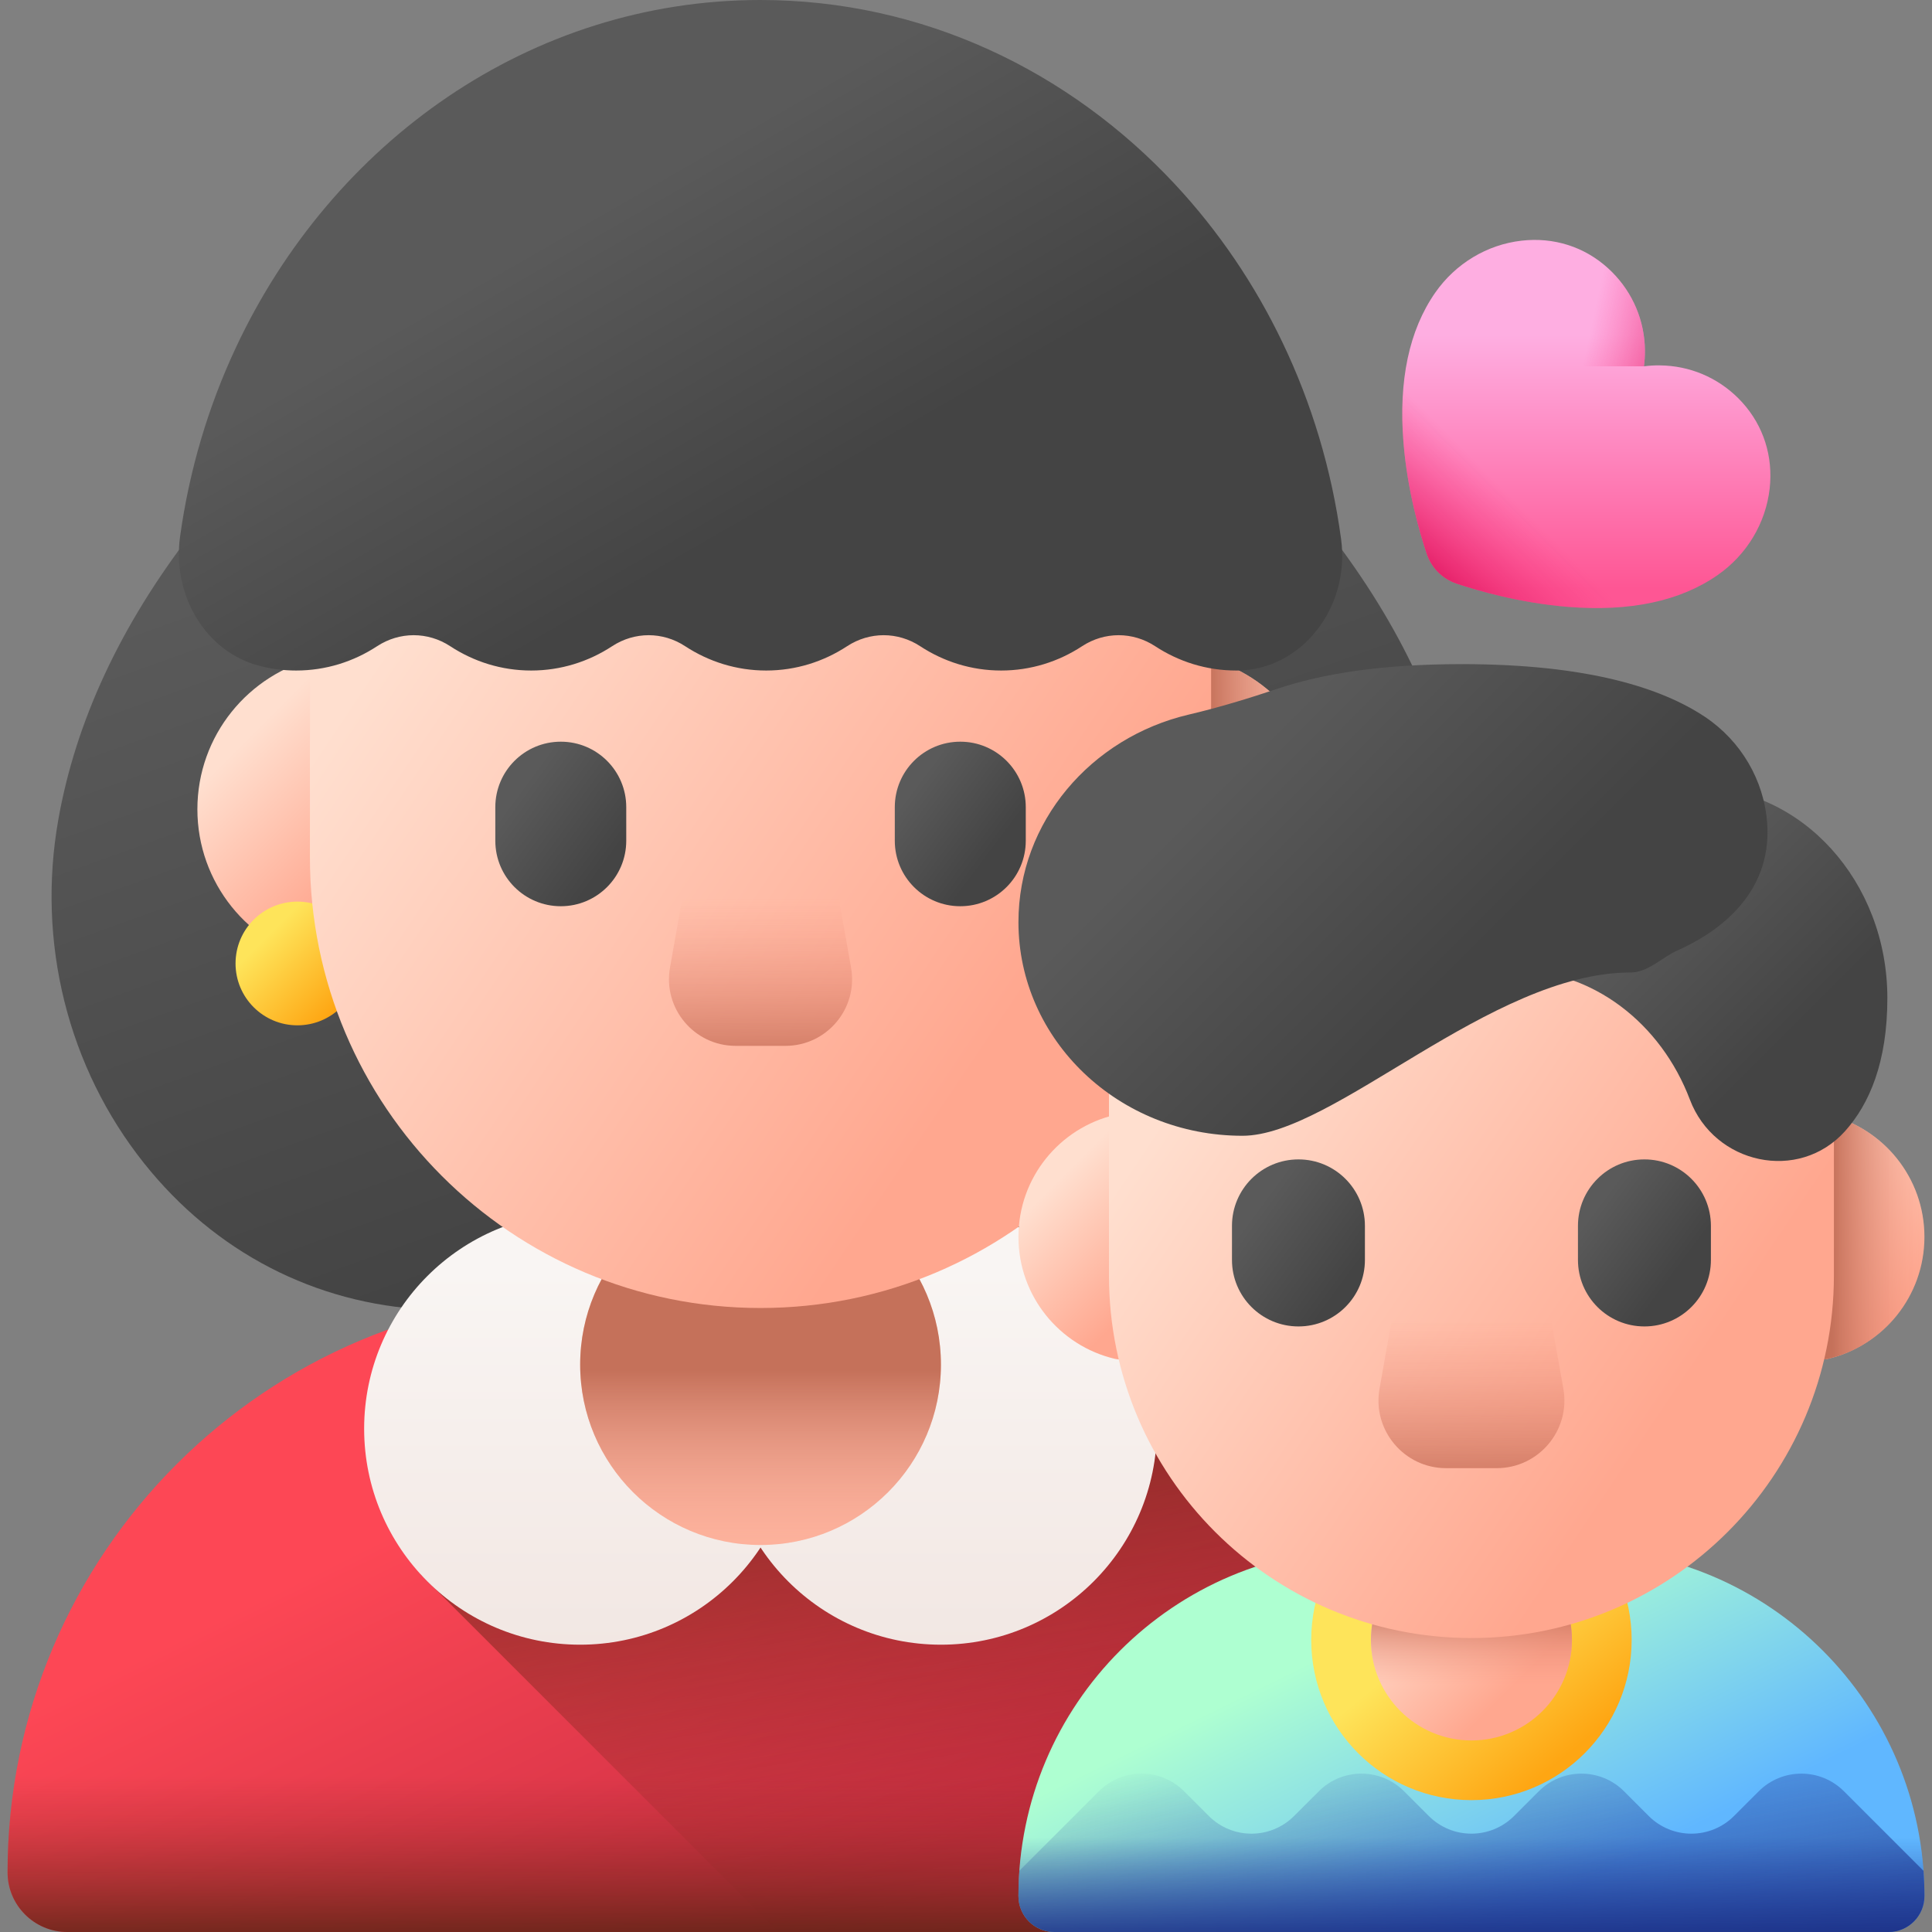 <svg width="48" height="48" viewBox="0 0 48 48" fill="none" xmlns="http://www.w3.org/2000/svg">
<rect x="0" y="0" width="48" height="48" fill="#808080" stroke="none"/>
<g clip-path="url(#clip0_17870_1703)">
<path d="M33.032 13.247H4.759C2.993 15.54 1.884 17.916 1.451 20.352C0.907 23.405 1.683 26.523 3.582 28.904C5.34 31.11 7.831 32.399 10.596 32.534C10.759 32.542 27.033 32.542 27.195 32.534C29.961 32.399 32.452 31.11 34.21 28.904C36.108 26.523 36.885 23.405 36.341 20.352C35.907 17.916 34.798 15.54 33.032 13.247Z" fill="url(#paint0_linear_17870_1703)"/>
<path d="M36.118 48H1.673C0.853 48 0.188 47.336 0.188 46.516C0.188 38.597 6.608 32.178 14.526 32.178H23.265C31.183 32.178 37.602 38.597 37.602 46.516C37.603 47.336 36.938 48 36.118 48Z" fill="url(#paint1_linear_17870_1703)"/>
<path d="M37.602 46.516C37.602 38.597 31.183 32.178 23.265 32.178H14.526C13.112 32.178 11.746 32.384 10.456 32.765V39.119L19.337 48H36.118C36.938 48 37.602 47.336 37.602 46.516Z" fill="url(#paint2_linear_17870_1703)"/>
<path d="M14.414 40.862C17.377 40.862 19.78 38.459 19.78 35.496C19.78 32.532 17.377 30.13 14.414 30.13C11.45 30.13 9.047 32.532 9.047 35.496C9.047 38.459 11.45 40.862 14.414 40.862Z" fill="url(#paint3_linear_17870_1703)"/>
<path d="M23.377 40.862C26.34 40.862 28.743 38.459 28.743 35.496C28.743 32.532 26.34 30.13 23.377 30.13C20.413 30.13 18.011 32.532 18.011 35.496C18.011 38.459 20.413 40.862 23.377 40.862Z" fill="url(#paint4_linear_17870_1703)"/>
<path d="M18.895 38.385C21.371 38.385 23.377 36.378 23.377 33.903C23.377 31.428 21.371 29.421 18.895 29.421C16.42 29.421 14.414 31.428 14.414 33.903C14.414 36.378 16.42 38.385 18.895 38.385Z" fill="url(#paint5_linear_17870_1703)"/>
<path d="M18.895 38.385C21.371 38.385 23.377 36.378 23.377 33.903C23.377 31.428 21.371 29.421 18.895 29.421C16.42 29.421 14.414 31.428 14.414 33.903C14.414 36.378 16.42 38.385 18.895 38.385Z" fill="url(#paint6_linear_17870_1703)"/>
<path d="M0.188 46.516C0.188 47.336 0.853 48 1.673 48H36.118C36.938 48 37.603 47.336 37.603 46.516C37.603 44.736 37.277 43.032 36.684 41.459H1.107C0.514 43.032 0.188 44.736 0.188 46.516Z" fill="url(#paint7_linear_17870_1703)"/>
<path d="M4.904 20.106C4.904 18.276 6.175 16.742 7.882 16.339C8.338 16.232 8.774 16.585 8.774 17.053V23.159C8.774 23.628 8.338 23.981 7.882 23.873C6.175 23.47 4.904 21.936 4.904 20.106Z" fill="url(#paint8_linear_17870_1703)"/>
<path d="M32.886 20.106C32.886 18.276 31.616 16.742 29.909 16.339C29.452 16.232 29.016 16.585 29.016 17.053V23.159C29.016 23.628 29.452 23.981 29.909 23.873C31.616 23.47 32.886 21.936 32.886 20.106Z" fill="url(#paint9_linear_17870_1703)"/>
<path d="M32.886 20.106C32.886 18.276 31.616 16.742 29.909 16.339C29.452 16.232 29.016 16.585 29.016 17.053V23.159C29.016 23.628 29.452 23.981 29.909 23.873C31.616 23.47 32.886 21.936 32.886 20.106Z" fill="url(#paint10_linear_17870_1703)"/>
<path d="M7.389 25.474C8.238 25.474 8.927 24.786 8.927 23.937C8.927 23.088 8.238 22.4 7.389 22.4C6.54 22.4 5.852 23.088 5.852 23.937C5.852 24.786 6.54 25.474 7.389 25.474Z" fill="url(#paint11_linear_17870_1703)"/>
<path d="M30.401 25.474C31.25 25.474 31.938 24.786 31.938 23.937C31.938 23.088 31.25 22.4 30.401 22.4C29.552 22.4 28.864 23.088 28.864 23.937C28.864 24.786 29.552 25.474 30.401 25.474Z" fill="url(#paint12_linear_17870_1703)"/>
<path d="M18.895 32.497C12.712 32.497 7.7 27.485 7.7 21.302V15.561C7.7 9.379 12.712 4.367 18.895 4.367C25.078 4.367 30.09 9.379 30.09 15.561V21.302C30.09 27.485 25.078 32.497 18.895 32.497Z" fill="url(#paint13_linear_17870_1703)"/>
<path d="M19.514 25.984H18.277C17.246 25.984 16.466 25.052 16.646 24.037L17.355 20.051H20.435L21.144 24.037C21.325 25.052 20.545 25.984 19.514 25.984Z" fill="url(#paint14_linear_17870_1703)"/>
<path d="M13.933 22.515C13.034 22.515 12.306 21.787 12.306 20.888V20.054C12.306 19.155 13.034 18.427 13.933 18.427C14.831 18.427 15.559 19.155 15.559 20.054V20.888C15.559 21.787 14.831 22.515 13.933 22.515Z" fill="url(#paint15_linear_17870_1703)"/>
<path d="M23.858 22.515C22.959 22.515 22.231 21.787 22.231 20.888V20.054C22.231 19.155 22.959 18.427 23.858 18.427C24.756 18.427 25.485 19.155 25.485 20.054V20.888C25.485 21.787 24.756 22.515 23.858 22.515Z" fill="url(#paint16_linear_17870_1703)"/>
<path d="M33.319 13.393C33.549 15.092 32.34 16.645 30.743 16.659C30.732 16.659 30.722 16.659 30.711 16.659C29.974 16.659 29.286 16.439 28.7 16.055C28.143 15.69 27.441 15.69 26.884 16.055C26.298 16.439 25.609 16.659 24.873 16.659C24.136 16.659 23.448 16.439 22.862 16.055C22.305 15.69 21.603 15.69 21.046 16.055C20.46 16.439 19.771 16.659 19.035 16.659C18.298 16.659 17.61 16.439 17.023 16.055C16.467 15.69 15.765 15.69 15.208 16.055C14.622 16.439 13.933 16.659 13.197 16.659C12.46 16.659 11.772 16.439 11.186 16.055C10.629 15.69 9.927 15.69 9.369 16.055C8.783 16.439 8.094 16.659 7.358 16.659C7.042 16.659 6.734 16.618 6.44 16.541C5.108 16.194 4.271 14.787 4.474 13.33C4.704 11.671 5.177 10.097 5.853 8.651C8.248 3.521 13.187 0 18.892 0C22.918 0 26.562 1.754 29.202 4.589C30.267 5.734 31.169 7.056 31.864 8.51C32.584 10.013 33.084 11.657 33.319 13.393Z" fill="url(#paint17_linear_17870_1703)"/>
<path d="M35.729 14.216C35.601 14.088 35.502 13.928 35.445 13.756C35.271 13.234 34.965 12.181 34.869 10.997C34.743 9.456 35.009 8.202 35.658 7.271C36.163 6.547 36.946 6.076 37.807 5.979C38.604 5.889 39.364 6.131 39.947 6.66C39.982 6.691 40.016 6.723 40.048 6.756C40.569 7.277 40.861 7.97 40.868 8.706C40.869 8.84 40.861 8.971 40.844 9.101C40.974 9.084 41.106 9.076 41.239 9.078C41.976 9.085 42.669 9.376 43.19 9.897C43.222 9.93 43.255 9.964 43.286 9.998C43.815 10.582 44.056 11.342 43.967 12.139C43.869 13 43.398 13.783 42.675 14.287C41.744 14.937 40.49 15.203 38.949 15.077C37.764 14.98 36.712 14.675 36.19 14.501C36.017 14.443 35.858 14.345 35.729 14.216Z" fill="url(#paint18_linear_17870_1703)"/>
<path d="M35.203 8.128C34.891 8.926 34.778 9.887 34.869 10.997C34.965 12.181 35.271 13.234 35.445 13.756C35.502 13.928 35.601 14.088 35.729 14.216C35.858 14.345 36.017 14.443 36.19 14.501C36.712 14.674 37.764 14.98 38.949 15.077C40.059 15.167 41.019 15.055 41.818 14.742L35.203 8.128Z" fill="url(#paint19_linear_17870_1703)"/>
<path d="M40.868 8.706C40.86 7.97 40.569 7.277 40.048 6.756C40.016 6.723 39.982 6.691 39.947 6.66C39.364 6.131 38.604 5.889 37.807 5.979C36.946 6.076 36.163 6.547 35.658 7.271C35.3 7.784 35.058 8.397 34.935 9.101H40.844C40.861 8.971 40.869 8.839 40.868 8.706Z" fill="url(#paint20_linear_17870_1703)"/>
<path d="M46.919 48H26.196C25.703 48 25.303 47.6 25.303 47.107C25.303 42.343 29.165 38.481 33.928 38.481H39.186C43.95 38.481 47.812 42.343 47.812 47.107C47.812 47.6 47.412 48 46.919 48Z" fill="url(#paint21_linear_17870_1703)"/>
<path d="M36.557 44.724C38.756 44.724 40.538 42.942 40.538 40.743C40.538 38.545 38.756 36.763 36.557 36.763C34.359 36.763 32.577 38.545 32.577 40.743C32.577 42.942 34.359 44.724 36.557 44.724Z" fill="url(#paint22_linear_17870_1703)"/>
<path d="M47.812 47.107C47.812 46.896 47.804 46.687 47.789 46.48L45.813 44.504C45.228 43.919 44.28 43.919 43.695 44.504L43.081 45.118C42.496 45.703 41.547 45.703 40.962 45.118L40.349 44.504C39.764 43.919 38.815 43.919 38.23 44.504L37.616 45.118C37.031 45.703 36.083 45.703 35.498 45.118L34.884 44.504C34.299 43.919 33.35 43.919 32.766 44.504L32.151 45.118C31.567 45.703 30.618 45.703 30.033 45.118L29.419 44.504C28.834 43.919 27.886 43.919 27.301 44.504L25.325 46.48C25.31 46.687 25.302 46.896 25.302 47.107C25.302 47.6 25.702 48 26.195 48H46.918C47.412 48 47.812 47.6 47.812 47.107Z" fill="url(#paint23_linear_17870_1703)"/>
<path d="M25.303 47.107C25.303 47.6 25.703 48 26.196 48H46.919C47.412 48 47.812 47.6 47.812 47.107C47.812 46.036 47.616 45.011 47.259 44.065H25.855C25.498 45.011 25.303 46.036 25.303 47.107Z" fill="url(#paint24_linear_17870_1703)"/>
<path d="M36.557 43.241C37.937 43.241 39.055 42.123 39.055 40.743C39.055 39.364 37.937 38.246 36.557 38.246C35.178 38.246 34.06 39.364 34.06 40.743C34.06 42.123 35.178 43.241 36.557 43.241Z" fill="url(#paint25_linear_17870_1703)"/>
<path d="M36.557 43.241C37.937 43.241 39.055 42.123 39.055 40.743C39.055 39.364 37.937 38.246 36.557 38.246C35.178 38.246 34.06 39.364 34.06 40.743C34.06 42.123 35.178 43.241 36.557 43.241Z" fill="url(#paint26_linear_17870_1703)"/>
<path d="M25.303 30.73C25.303 29.258 26.325 28.024 27.698 27.7C28.065 27.613 28.416 27.897 28.416 28.274V33.186C28.416 33.563 28.065 33.847 27.698 33.76C26.325 33.436 25.303 32.202 25.303 30.73Z" fill="url(#paint27_linear_17870_1703)"/>
<path d="M47.812 30.73C47.812 29.258 46.79 28.024 45.417 27.7C45.05 27.613 44.699 27.897 44.699 28.274V33.186C44.699 33.563 45.05 33.847 45.417 33.76C46.79 33.436 47.812 32.202 47.812 30.73Z" fill="url(#paint28_linear_17870_1703)"/>
<path d="M47.812 30.73C47.812 29.258 46.79 28.024 45.417 27.7C45.05 27.613 44.699 27.897 44.699 28.274V33.186C44.699 33.563 45.05 33.847 45.417 33.76C46.79 33.436 47.812 32.202 47.812 30.73Z" fill="url(#paint29_linear_17870_1703)"/>
<path d="M36.557 40.697C31.584 40.697 27.552 36.666 27.552 31.692V27.074C27.552 22.101 31.584 18.069 36.557 18.069C41.531 18.069 45.563 22.101 45.563 27.074V31.692C45.562 36.666 41.531 40.697 36.557 40.697Z" fill="url(#paint30_linear_17870_1703)"/>
<path d="M37.185 36.476H35.929C34.883 36.476 34.091 35.531 34.274 34.5L34.994 30.454H38.121L38.841 34.5C39.024 35.531 38.231 36.476 37.185 36.476Z" fill="url(#paint31_linear_17870_1703)"/>
<path d="M32.26 32.955C31.347 32.955 30.608 32.216 30.608 31.303V30.456C30.608 29.544 31.347 28.805 32.26 28.805C33.172 28.805 33.911 29.544 33.911 30.456V31.303C33.911 32.216 33.172 32.955 32.26 32.955Z" fill="url(#paint32_linear_17870_1703)"/>
<path d="M40.855 32.955C39.943 32.955 39.204 32.216 39.204 31.303V30.456C39.204 29.544 39.943 28.805 40.855 28.805C41.767 28.805 42.507 29.544 42.507 30.456V31.303C42.507 32.216 41.767 32.955 40.855 32.955Z" fill="url(#paint33_linear_17870_1703)"/>
<path d="M46.891 24.798C46.891 26.387 46.447 27.427 45.838 28.105C44.688 29.384 42.594 28.929 41.985 27.32C41.269 25.428 39.577 24.1 37.605 24.1C37.551 24.1 37.497 24.1 37.442 24.103C37.75 21.538 39.739 19.559 42.146 19.559C44.767 19.559 46.891 21.905 46.891 24.798Z" fill="url(#paint34_linear_17870_1703)"/>
<path d="M43.905 20.449C43.828 19.384 43.253 18.41 42.366 17.815C41.292 17.096 39.456 16.5 36.316 16.5C34.312 16.5 32.839 16.743 31.757 17.106C31.024 17.351 30.285 17.578 29.533 17.754C27.104 18.325 25.303 20.416 25.303 22.909C25.303 25.841 27.795 28.218 30.869 28.218C33.13 28.218 37.035 24.161 40.514 24.161C40.946 24.161 41.29 23.784 41.685 23.609C42.547 23.227 44.038 22.293 43.905 20.449Z" fill="url(#paint35_linear_17870_1703)"/>
</g>
<defs>
<linearGradient id="paint0_linear_17870_1703" x1="14.93" y1="11.189" x2="21.084" y2="28.269" gradientUnits="userSpaceOnUse">
<stop stop-color="#5A5A5A"/>
<stop offset="1" stop-color="#444444"/>
</linearGradient>
<linearGradient id="paint1_linear_17870_1703" x1="14.354" y1="35.792" x2="20.15" y2="47.565" gradientUnits="userSpaceOnUse">
<stop stop-color="#FD4755"/>
<stop offset="1" stop-color="#CA2E43"/>
</linearGradient>
<linearGradient id="paint2_linear_17870_1703" x1="24.889" y1="47.875" x2="22.203" y2="30.353" gradientUnits="userSpaceOnUse">
<stop stop-color="#A72B2B" stop-opacity="0"/>
<stop offset="1" stop-color="#42210B"/>
</linearGradient>
<linearGradient id="paint3_linear_17870_1703" x1="14.414" y1="31.561" x2="14.414" y2="44.322" gradientUnits="userSpaceOnUse">
<stop stop-color="#F9F5F3"/>
<stop offset="1" stop-color="#EFE2DD"/>
</linearGradient>
<linearGradient id="paint4_linear_17870_1703" x1="23.377" y1="31.561" x2="23.377" y2="44.322" gradientUnits="userSpaceOnUse">
<stop stop-color="#F9F5F3"/>
<stop offset="1" stop-color="#EFE2DD"/>
</linearGradient>
<linearGradient id="paint5_linear_17870_1703" x1="18.895" y1="30.616" x2="18.895" y2="41.275" gradientUnits="userSpaceOnUse">
<stop stop-color="#FFDFCF"/>
<stop offset="1" stop-color="#FFA78F"/>
</linearGradient>
<linearGradient id="paint6_linear_17870_1703" x1="18.895" y1="38.937" x2="18.895" y2="34.035" gradientUnits="userSpaceOnUse">
<stop stop-color="#F89580" stop-opacity="0"/>
<stop offset="0.997" stop-color="#C5715A"/>
</linearGradient>
<linearGradient id="paint7_linear_17870_1703" x1="18.895" y1="44.11" x2="18.895" y2="49.068" gradientUnits="userSpaceOnUse">
<stop stop-color="#A72B2B" stop-opacity="0"/>
<stop offset="1" stop-color="#42210B"/>
</linearGradient>
<linearGradient id="paint8_linear_17870_1703" x1="6.043" y1="18.433" x2="9.156" y2="21.546" gradientUnits="userSpaceOnUse">
<stop stop-color="#FFDFCF"/>
<stop offset="1" stop-color="#FFA78F"/>
</linearGradient>
<linearGradient id="paint9_linear_17870_1703" x1="27.81" y1="17.842" x2="32.166" y2="22.198" gradientUnits="userSpaceOnUse">
<stop stop-color="#FFDFCF"/>
<stop offset="1" stop-color="#FFA78F"/>
</linearGradient>
<linearGradient id="paint10_linear_17870_1703" x1="33.044" y1="20.106" x2="30.016" y2="20.106" gradientUnits="userSpaceOnUse">
<stop stop-color="#F89580" stop-opacity="0"/>
<stop offset="0.997" stop-color="#C5715A"/>
</linearGradient>
<linearGradient id="paint11_linear_17870_1703" x1="6.676" y1="23.224" x2="8.44" y2="24.988" gradientUnits="userSpaceOnUse">
<stop stop-color="#FEE45A"/>
<stop offset="1" stop-color="#FEA613"/>
</linearGradient>
<linearGradient id="paint12_linear_17870_1703" x1="29.687" y1="23.224" x2="31.452" y2="24.988" gradientUnits="userSpaceOnUse">
<stop stop-color="#FEE45A"/>
<stop offset="1" stop-color="#FEA613"/>
</linearGradient>
<linearGradient id="paint13_linear_17870_1703" x1="11.379" y1="13.379" x2="26.313" y2="23.419" gradientUnits="userSpaceOnUse">
<stop stop-color="#FFDFCF"/>
<stop offset="1" stop-color="#FFA78F"/>
</linearGradient>
<linearGradient id="paint14_linear_17870_1703" x1="18.895" y1="22.347" x2="18.895" y2="26.739" gradientUnits="userSpaceOnUse">
<stop stop-color="#F89580" stop-opacity="0"/>
<stop offset="0.997" stop-color="#C5715A"/>
</linearGradient>
<linearGradient id="paint15_linear_17870_1703" x1="12.871" y1="19.69" x2="15.13" y2="21.353" gradientUnits="userSpaceOnUse">
<stop stop-color="#5A5A5A"/>
<stop offset="1" stop-color="#444444"/>
</linearGradient>
<linearGradient id="paint16_linear_17870_1703" x1="22.687" y1="19.593" x2="24.694" y2="21.098" gradientUnits="userSpaceOnUse">
<stop stop-color="#5A5A5A"/>
<stop offset="1" stop-color="#444444"/>
</linearGradient>
<linearGradient id="paint17_linear_17870_1703" x1="14.602" y1="5.328" x2="18.931" y2="12.857" gradientUnits="userSpaceOnUse">
<stop stop-color="#5A5A5A"/>
<stop offset="1" stop-color="#444444"/>
</linearGradient>
<linearGradient id="paint18_linear_17870_1703" x1="39.426" y1="8.325" x2="39.426" y2="14.624" gradientUnits="userSpaceOnUse">
<stop stop-color="#FEAEE1"/>
<stop offset="1" stop-color="#FE5694"/>
</linearGradient>
<linearGradient id="paint19_linear_17870_1703" x1="37.591" y1="12.404" x2="35.091" y2="14.904" gradientUnits="userSpaceOnUse">
<stop stop-color="#FD3581" stop-opacity="0"/>
<stop offset="1" stop-color="#D2024E"/>
</linearGradient>
<linearGradient id="paint20_linear_17870_1703" x1="39.524" y1="8.168" x2="42.746" y2="8.853" gradientUnits="userSpaceOnUse">
<stop stop-color="#FD3581" stop-opacity="0"/>
<stop offset="1" stop-color="#D2024E"/>
</linearGradient>
<linearGradient id="paint21_linear_17870_1703" x1="33.825" y1="40.655" x2="37.312" y2="47.738" gradientUnits="userSpaceOnUse">
<stop stop-color="#AEFFD1"/>
<stop offset="1" stop-color="#60B7FF"/>
</linearGradient>
<linearGradient id="paint22_linear_17870_1703" x1="36.141" y1="40.241" x2="38.934" y2="43.607" gradientUnits="userSpaceOnUse">
<stop stop-color="#FEE45A"/>
<stop offset="1" stop-color="#FEA613"/>
</linearGradient>
<linearGradient id="paint23_linear_17870_1703" x1="35.833" y1="42.556" x2="37.402" y2="51.968" gradientUnits="userSpaceOnUse">
<stop stop-color="#1F3596" stop-opacity="0"/>
<stop offset="0.407" stop-color="#1D3290" stop-opacity="0.407"/>
<stop offset="0.951" stop-color="#192B7F" stop-opacity="0.951"/>
<stop offset="1" stop-color="#192A7D"/>
</linearGradient>
<linearGradient id="paint24_linear_17870_1703" x1="36.557" y1="45.66" x2="36.557" y2="48.643" gradientUnits="userSpaceOnUse">
<stop stop-color="#1F3596" stop-opacity="0"/>
<stop offset="0.407" stop-color="#1D3290" stop-opacity="0.407"/>
<stop offset="0.951" stop-color="#192B7F" stop-opacity="0.951"/>
<stop offset="1" stop-color="#192A7D"/>
</linearGradient>
<linearGradient id="paint25_linear_17870_1703" x1="34.959" y1="39.145" x2="37.65" y2="41.836" gradientUnits="userSpaceOnUse">
<stop stop-color="#FFDFCF"/>
<stop offset="1" stop-color="#FFA78F"/>
</linearGradient>
<linearGradient id="paint26_linear_17870_1703" x1="36.557" y1="41.86" x2="36.557" y2="39.888" gradientUnits="userSpaceOnUse">
<stop stop-color="#F89580" stop-opacity="0"/>
<stop offset="0.997" stop-color="#C5715A"/>
</linearGradient>
<linearGradient id="paint27_linear_17870_1703" x1="26.219" y1="29.384" x2="28.723" y2="31.888" gradientUnits="userSpaceOnUse">
<stop stop-color="#FFDFCF"/>
<stop offset="1" stop-color="#FFA78F"/>
</linearGradient>
<linearGradient id="paint28_linear_17870_1703" x1="43.728" y1="28.908" x2="47.232" y2="32.412" gradientUnits="userSpaceOnUse">
<stop stop-color="#FFDFCF"/>
<stop offset="1" stop-color="#FFA78F"/>
</linearGradient>
<linearGradient id="paint29_linear_17870_1703" x1="47.939" y1="30.73" x2="45.503" y2="30.73" gradientUnits="userSpaceOnUse">
<stop stop-color="#F89580" stop-opacity="0"/>
<stop offset="0.997" stop-color="#C5715A"/>
</linearGradient>
<linearGradient id="paint30_linear_17870_1703" x1="30.512" y1="25.319" x2="42.524" y2="33.395" gradientUnits="userSpaceOnUse">
<stop stop-color="#FFDFCF"/>
<stop offset="1" stop-color="#FFA78F"/>
</linearGradient>
<linearGradient id="paint31_linear_17870_1703" x1="36.557" y1="32.784" x2="36.557" y2="37.243" gradientUnits="userSpaceOnUse">
<stop stop-color="#F89580" stop-opacity="0"/>
<stop offset="0.997" stop-color="#C5715A"/>
</linearGradient>
<linearGradient id="paint32_linear_17870_1703" x1="31.182" y1="30.087" x2="33.475" y2="31.775" gradientUnits="userSpaceOnUse">
<stop stop-color="#5A5A5A"/>
<stop offset="1" stop-color="#444444"/>
</linearGradient>
<linearGradient id="paint33_linear_17870_1703" x1="39.666" y1="29.988" x2="41.705" y2="31.517" gradientUnits="userSpaceOnUse">
<stop stop-color="#5A5A5A"/>
<stop offset="1" stop-color="#444444"/>
</linearGradient>
<linearGradient id="paint34_linear_17870_1703" x1="41.005" y1="22.128" x2="44.531" y2="25.653" gradientUnits="userSpaceOnUse">
<stop stop-color="#5A5A5A"/>
<stop offset="1" stop-color="#444444"/>
</linearGradient>
<linearGradient id="paint35_linear_17870_1703" x1="31.096" y1="18.64" x2="36.397" y2="23.941" gradientUnits="userSpaceOnUse">
<stop stop-color="#5A5A5A"/>
<stop offset="1" stop-color="#444444"/>
</linearGradient>
<clipPath id="clip0_17870_1703">
<rect width="48" height="48" fill="white"/>
</clipPath>
</defs>
</svg>
